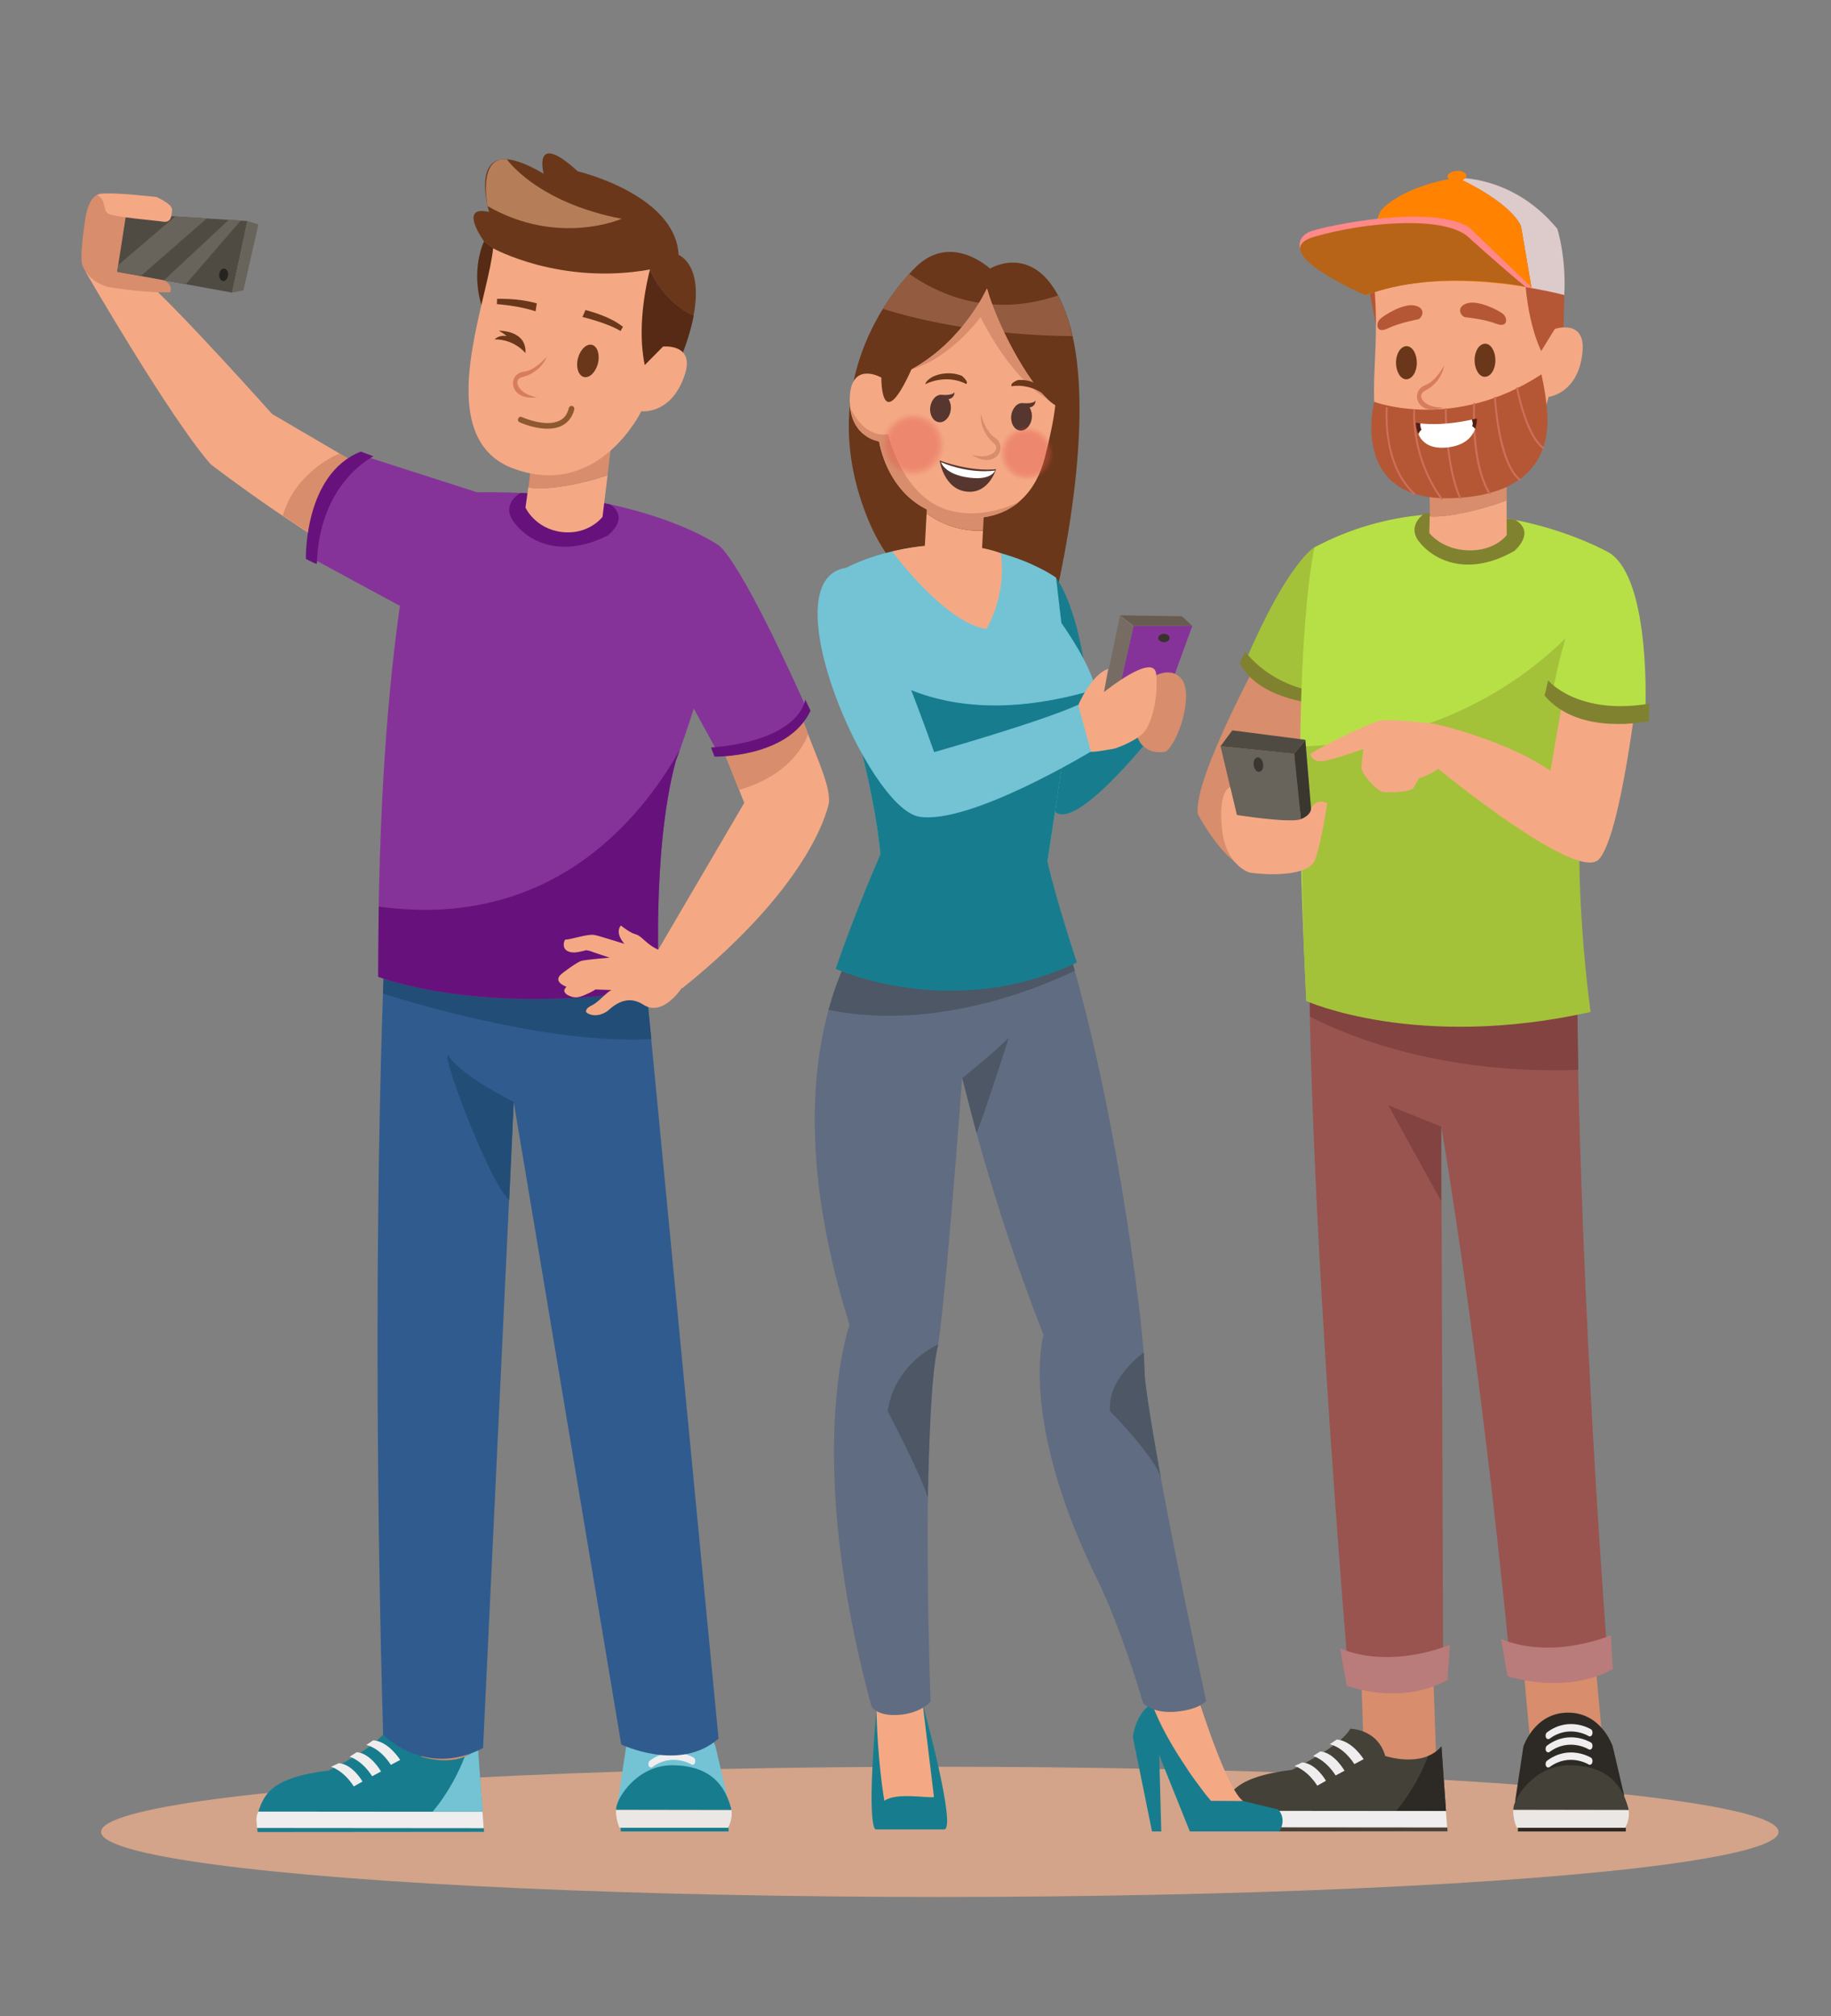 <svg xmlns="http://www.w3.org/2000/svg" xmlns:xlink="http://www.w3.org/1999/xlink" viewBox="0 0 967.3 1065.3"><rect x="0" y="0" width="967.3" height="1065.3" fill="#808080" stroke="none"/><style>.C{fill:#fff}.E{fill:#d88d6c}.F{fill:#444139}.G{fill:#2d2a25}.H{fill:#efeded}.I{fill:#eae7e4}.K{fill:#824341}.L{fill:#a4c13a}.M{fill:#808230}.N{fill:#b7e046}.O{fill:#f4a984}.P{fill:#b55735}.Q{fill:#6a371a}.R{fill:#d87c60}.T{fill:#ff8300}.W{fill:#cc705a}.X{fill:#511e14}.Y{fill:#68635b}.Z{fill:#4f4b43}.a{fill:#3a3731}.b{fill:#ba7b7b}.d{fill:#177d8e}.e{fill:#73c3d5}.f{fill:#56362e}.g{fill:#863399}.l{fill:#4d5766}.n{fill:#224d77}.p{fill:#67127c}.t{opacity:0.4}.u{opacity:0;fill:#e3574e}.v{opacity:9.090909e-02;fill:#e3574e}.w{opacity:0.182;fill:#e3574e}.x{opacity:0.273;fill:#e3574e}.y{opacity:0.364;fill:#e3574e}.z{opacity:0.455;fill:#e3574e}.AA{opacity:0.545;fill:#e3574e}.AB{opacity:0.636;fill:#e3574e}.AC{opacity:0.727;fill:#e3574e}.AD{opacity:0.818;fill:#e3574e}.AE{opacity:0.909;fill:#e3574e}.AF{fill:#e3574e}</style><pattern x="-692" y="1250.1" width="69" height="69" patternUnits="userSpaceOnUse" viewBox="2.1 -70.9 69 69" overflow="visible"><path d="M2.1-70.9h69v69h-69z" fill="#f6bb60"/><use xlink:href="#B" class="C"/><use xlink:href="#B" x="-7.7" class="C"/><use xlink:href="#B" x="-15.4" class="C"/><use xlink:href="#B" x="-23" class="C"/><use xlink:href="#B" x="-30.7" class="C"/><use xlink:href="#B" x="-38.4" class="C"/><use xlink:href="#B" x="-46" class="C"/><path class="C" d="M8.1-71.7v.2l-.2.2c-.1.1-.1.3-.1.4-.2.1 0 .2 0 .3v.2c0 .1 0 .3.1.4.1.2.3.4.4.5.2.1.4.6.6.6s.4-.1.5-.1c.2 0 .4 0 .6-.1s.1-.3.3-.5c.1-.1.3 0 .4-.1.2-.1.3-.3.4-.5v-.2c0-.1.1-.2.1-.3s-.1-.1-.1-.2v-.3c0-.2 0-.4-.1-.5-.4-.7-1.2-.9-2-.8-.2 0-.3.1-.4.2-.2.1-.1.2-.3.2-.1 0-.2.1-.2.2v.2c0 .1 0 .1 0 0m-7.7 0v.2c-.1.1-.1.1-.2.1-.1.1-.1.3-.1.4-.2.1 0 .2 0 .3v.2c0 .1 0 .3.1.4.1.2.3.4.4.5.2.2.4.6.6.7.2 0 .4-.1.5-.1.2 0 .4 0 .6-.1s.1-.3.3-.5c.1-.1.3 0 .4-.1.2-.1.3-.3.4-.5v-.2c0-.1.1-.2.1-.3s-.1-.1-.1-.2v-.3c0-.2 0-.4-.1-.5-.4-.7-1.2-.9-2-.8-.2 0-.3.1-.4.2-.2.1-.1.2-.3.2-.1 0-.2.1-.2.2v.2c0 .1 0 .1 0 0"/><use xlink:href="#B" x="7.6" class="C"/><path class="C" d="M.5-71.7v.2c-.1.1-.1.1-.2.1-.1.1-.1.3-.1.4-.2.1 0 .2 0 .3v.2c0 .1 0 .3.1.4.1.2.3.4.4.5.2.2.3.6.6.7.2 0 .4-.1.5-.1.2 0 .4 0 .6-.1s.1-.3.3-.5c.1-.1.3 0 .4-.1.2-.1.3-.3.4-.5v-.2c0-.1.1-.2.1-.3s-.1-.1-.1-.2v-.3c0-.2 0-.4-.1-.5-.4-.7-1.2-.9-2-.8-.2 0-.3.1-.4.2-.2.1-.1.2-.3.2-.1 0-.2.1-.2.2v.2c0 .1 0 .1 0 0"/><use xlink:href="#C" class="C"/><use xlink:href="#C" x="-7.6" class="C"/><use xlink:href="#C" x="-15.3" class="C"/><use xlink:href="#C" x="-22.9" class="C"/><use xlink:href="#C" x="-30.6" class="C"/><use xlink:href="#C" x="-38.3" class="C"/><use xlink:href="#C" x="-45.9" class="C"/><use xlink:href="#C" x="-53.6" class="C"/><path class="C" d="M8.2-64v.2c-.1.1-.2.1-.2.1-.1.1-.1.3-.1.4-.2.1 0 .2 0 .3v.2c0 .1 0 .3.1.4 0 .2.2.4.3.5.2.1.4.6.6.6s.4-.1.5-.1c.2 0 .4 0 .6-.1s.1-.3.3-.5c.1-.1.3 0 .4-.1.2-.1.3-.3.4-.5v-.2c0-.1.1-.2.1-.3s-.1-.1-.1-.2v-.3c0-.2 0-.4-.1-.5-.4-.7-1.2-.9-2-.8-.2 0-.3.1-.4.2-.2.1-.1.2-.3.2-.1 0-.2.1-.2.2.1.3.1.2.1.3-.1 0-.1 0 0 0M.5-64v.2c-.1.1-.1.1-.2.1-.1.1-.1.3-.1.4-.2.1 0 .2 0 .3v.2c0 .1 0 .3.1.4.1.2.3.4.4.5.2.1.4.6.6.6s.4-.1.5-.1c.2 0 .4 0 .6-.1s.1-.3.3-.5c.1 0 .3.1.4 0 .2-.1.3-.3.4-.5v-.2c0-.1.1-.2.1-.3s-.1-.1-.1-.2v-.3c0-.2 0-.4-.1-.5-.4-.7-1.2-.9-2-.8-.2 0-.3.1-.4.2-.2.1-.1.2-.3.2-.1 0-.2.1-.2.2v.2"/><use xlink:href="#C" y="7.7" class="C"/><use xlink:href="#C" x="-7.6" y="7.7" class="C"/><path class="C" d="M54.1-56.3v.2c-.1 0-.1 0-.2.1s-.1.3-.1.4c-.2.1 0 .2 0 .3v.2c0 .1 0 .3.1.4.1.2.3.4.4.5.2.1.4.6.6.6s.4-.1.5-.1c.2 0 .4 0 .6-.1s.1-.3.3-.5c.1-.1.3 0 .4-.1.2-.1.3-.3.4-.5v-.2c0-.1.1-.2.1-.3s-.1-.1-.1-.2v-.3c0-.2 0-.4-.1-.5-.4-.7-1.2-.9-2-.8-.2 0-.3.1-.4.2-.2.1-.1.2-.3.2-.1 0-.2.1-.2.2v.3"/><use xlink:href="#C" x="-22.9" y="7.7" class="C"/><use xlink:href="#C" x="-30.6" y="7.7" class="C"/><use xlink:href="#C" x="-38.3" y="7.7" class="C"/><use xlink:href="#C" x="-45.9" y="7.7" class="C"/><use xlink:href="#C" x="-53.6" y="7.7" class="C"/><use xlink:href="#D" class="C"/><use xlink:href="#C" x="-68.9" y="7.7" class="C"/><use xlink:href="#C" y="15.3" class="C"/><use xlink:href="#C" x="-7.6" y="15.3" class="C"/><use xlink:href="#C" x="-15.3" y="15.3" class="C"/><use xlink:href="#C" x="-22.9" y="15.3" class="C"/><use xlink:href="#C" x="-30.6" y="15.3" class="C"/><use xlink:href="#C" x="-38.3" y="15.3" class="C"/><use xlink:href="#C" x="-45.9" y="15.3" class="C"/><use xlink:href="#C" x="-53.6" y="15.3" class="C"/><path class="C" d="M8.2-48.7v.2c-.1.1-.2.1-.2.1-.1.1-.1.3-.1.4-.2.1 0 .2 0 .3v.2c0 .1 0 .3.1.4.1.2.3.4.4.5.1.2.3.6.5.6s.4-.1.5-.1c.2 0 .4 0 .6-.1s.1-.3.3-.5c.1-.1.3 0 .4-.1.2-.1.3-.3.4-.5v-.2c0-.1.1-.2.1-.3s-.1-.1-.1-.2v-.3c0-.2 0-.4-.1-.5-.4-.7-1.2-.9-2-.8-.2 0-.3.1-.4.2-.2.1-.1.2-.3.2-.1 0-.2.1-.2.2.1.3.1.2.1.3-.1 0-.1 0 0 0m-7.7 0v.2c-.1.1-.1.1-.2.1-.1.1-.1.3-.1.4-.2.1 0 .2 0 .3v.2c0 .1 0 .3.1.4.1.2.3.4.4.5.2.2.3.6.6.6.2 0 .4-.1.5-.1.2 0 .4 0 .6-.1s.1-.3.3-.5c.1-.1.3 0 .4-.1.2-.1.3-.3.4-.5v-.2c0-.1.1-.2.1-.3s-.1-.1-.1-.2v-.3c0-.2 0-.4-.1-.5-.4-.7-1.2-.9-2-.8-.2 0-.3.1-.4.2-.2.1-.1.2-.3.2-.1 0-.2.1-.2.2v.3"/><use xlink:href="#C" y="23" class="C"/><use xlink:href="#C" x="-7.6" y="23" class="C"/><use xlink:href="#C" x="-15.3" y="23" class="C"/><use xlink:href="#C" x="-22.9" y="23" class="C"/><use xlink:href="#C" x="-30.6" y="23" class="C"/><use xlink:href="#C" x="-38.3" y="23" class="C"/><use xlink:href="#C" x="-45.9" y="23" class="C"/><use xlink:href="#C" x="-53.6" y="23" class="C"/><use xlink:href="#D" y="15.3" class="C"/><path class="C" d="M.5-41v.2c-.1.1-.1.1-.2.1-.1.1-.1.3-.1.4-.2.1 0 .2 0 .3v.2c0 .1 0 .3.1.4.1.2.3.4.4.5.2.1.4.6.6.6s.4-.1.5-.1c.2 0 .4 0 .6-.1s.1-.3.3-.5h.4c.2-.1.3-.3.4-.5v-.2c0-.1.1-.2.1-.3s-.1-.1-.1-.2v-.3c0-.2 0-.4-.1-.5-.4-.7-1.2-.9-2-.8-.2 0-.3.1-.4.2-.2.1-.1.2-.3.2-.1 0-.2.1-.2.2v.2"/><use xlink:href="#C" y="30.6" class="C"/><use xlink:href="#C" x="-7.6" y="30.6" class="C"/><use xlink:href="#C" x="-15.3" y="30.6" class="C"/><use xlink:href="#C" x="-22.9" y="30.6" class="C"/><use xlink:href="#C" x="-30.6" y="30.6" class="C"/><use xlink:href="#C" x="-38.3" y="30.6" class="C"/><use xlink:href="#C" x="-45.9" y="30.6" class="C"/><use xlink:href="#C" x="-53.6" y="30.6" class="C"/><path class="C" d="M8.2-33.4v.2c-.1.1-.2.1-.2.1-.1.1-.1.3-.1.4-.2.1 0 .2 0 .3v.2c0 .1 0 .3.1.4.1.2.3.4.4.5.2.1.4.6.6.6s.4-.1.5-.1c.2 0 .4 0 .6-.1s.1-.3.3-.5c.1-.1.3 0 .4-.1.2-.1.3-.3.4-.5v-.2c0-.1.1-.2.1-.3s-.1-.1-.1-.2v-.3c0-.2 0-.4-.1-.5-.4-.7-1.2-.9-2-.8-.2 0-.3.1-.4.2-.2.1-.1.2-.3.2-.1 0-.2.1-.2.2v.3c-.1 0-.1 0 0 0"/><use xlink:href="#C" x="-68.9" y="30.6" class="C"/><use xlink:href="#C" y="38.3" class="C"/><use xlink:href="#C" x="-7.6" y="38.3" class="C"/><use xlink:href="#C" x="-15.3" y="38.3" class="C"/><use xlink:href="#C" x="-22.9" y="38.3" class="C"/><use xlink:href="#C" x="-30.6" y="38.3" class="C"/><use xlink:href="#C" x="-38.3" y="38.3" class="C"/><use xlink:href="#C" x="-45.9" y="38.3" class="C"/><use xlink:href="#C" x="-53.6" y="38.3" class="C"/><path class="C" d="M8.2-25.7v.2c-.1.1-.2 0-.2.1-.1.1-.1.3-.1.4-.2.1 0 .2 0 .3v.2c0 .1 0 .3.1.4 0 .1.2.3.3.5.2.1.4.6.6.6s.4-.1.5-.1c.2 0 .4 0 .6-.1s.1-.3.3-.5c.1-.1.3 0 .4-.1.2-.1.3-.3.4-.5v-.2c0-.1.1-.2.1-.3s-.1-.1-.1-.2v-.3c0-.2 0-.4-.1-.5-.4-.7-1.2-.9-2-.8-.2 0-.3.1-.4.2-.2.1-.1.2-.3.2-.1 0-.2.1-.2.2.1.2.1.2.1.3-.1 0-.1 0 0 0m-7.7 0v.2c-.1.1-.1.1-.2.1-.1.1-.1.3-.1.4-.2.1 0 .2 0 .3v.2c0 .1 0 .3.1.4.1.2.3.4.4.5.2.1.3.5.6.6.2 0 .4-.1.5-.1.2 0 .4 0 .6-.1s.1-.3.3-.5c.1-.1.3 0 .4-.1.2-.1.3-.3.4-.5v-.2c0-.1.1-.2.1-.3s-.1-.1-.1-.2v-.3c0-.2 0-.4-.1-.5-.4-.7-1.2-.9-2-.8-.2 0-.3.1-.4.2-.2.1-.1.2-.3.2-.1 0-.2.1-.2.2v.3"/><use xlink:href="#E" class="C"/><use xlink:href="#E" x="-7.6" class="C"/><use xlink:href="#E" x="-15.3" class="C"/><use xlink:href="#E" x="-22.9" class="C"/><use xlink:href="#E" x="-30.6" class="C"/><use xlink:href="#E" x="-38.3" class="C"/><use xlink:href="#E" x="-45.9" class="C"/><use xlink:href="#E" x="-53.6" class="C"/><path class="C" d="M8.2-18.1v.2c-.1.1-.2.1-.2.1-.1.1-.1.3-.1.4-.2.1 0 .2 0 .3v.2c0 .1 0 .3.1.4 0 .2.2.4.3.5.2.1.4.6.6.6s.4-.1.5-.1c.2 0 .4 0 .6-.1s.1-.3.3-.5c.1-.1.3 0 .4-.1.2-.1.3-.3.4-.5v-.2c0-.1.1-.2.1-.3s-.1-.1-.1-.2v-.3c0-.2 0-.4-.1-.5-.4-.7-1.2-.9-2-.8-.2 0-.3.1-.4.2-.2.1-.1.2-.3.2-.1 0-.2.1-.2.2.1.3.1.2.1.3-.1.1-.1 0 0 0m-7.7 0v.2c-.1.1-.1.1-.2.1-.1.1-.1.3-.1.4-.2.1 0 .2 0 .3v.2c0 .1 0 .3.1.4.1.2.3.4.4.5.2.1.4.6.6.6s.4-.1.5-.1c.2 0 .4 0 .6-.1s.1-.3.3-.5c.1 0 .3.1.4.1.2-.1.3-.3.4-.5v-.2c0-.1.1-.2.1-.3s-.1-.1-.1-.2v-.3c0-.2 0-.4-.1-.5-.4-.7-1.2-.9-2-.8-.2 0-.3.1-.4.2-.2.1-.1.2-.3.2-.1 0-.2.1-.2.2v.1c0 .1 0 0 0 0"/><use xlink:href="#C" y="53.6" class="C"/><use xlink:href="#F" class="C"/><use xlink:href="#C" x="-15.3" y="53.6" class="C"/><use xlink:href="#C" x="-22.9" y="53.6" class="C"/><use xlink:href="#F" x="-23" class="C"/><use xlink:href="#C" x="-38.3" y="53.6" class="C"/><use xlink:href="#C" x="-45.9" y="53.6" class="C"/><use xlink:href="#F" x="-46" class="C"/><path class="C" d="M8.2-10.4v.2c-.1.1-.2 0-.2.1-.1.1-.1.3-.1.3-.2.1 0 .2 0 .3v.2c0 .1 0 .3.1.4 0 .2.2.4.3.6.2.1.4.6.6.6s.4-.1.5-.1c.2 0 .4 0 .6-.1s.1-.3.3-.5c.1-.1.3 0 .4-.1.2-.1.3-.3.4-.5v-.2c0-.1.1-.2.1-.3s-.1-.1-.1-.2v-.3c0-.2 0-.4-.1-.5-.4-.7-1.2-.9-2-.8-.2 0-.3.1-.4.2-.2.1-.1.2-.3.2-.1 0-.2.1-.2.2.1.2.1.2.1.3-.1 0-.1 0 0 0m-7.7 0v.2c-.1.1-.1.1-.2.1 0 .1-.1.3-.1.3-.2.1 0 .2 0 .3v.2c0 .1 0 .3.1.4.1.2.3.4.4.5.2.2.3.6.6.7.2 0 .4-.1.5-.1.2 0 .4 0 .6-.1s.1-.3.3-.4c.1-.1.3 0 .4-.1.2-.1.3-.3.4-.5v-.2c0-.1.1-.2.1-.3s-.1-.1-.1-.2v-.3c0-.2 0-.4-.1-.5-.4-.7-1.2-.9-2-.8-.2 0-.3.1-.4.2-.2.1-.1.2-.3.2-.1 0-.2.1-.2.2v.2m68.9 7.6v.2c-.1.1-.1.1-.2.1-.1.1-.1.3-.1.4-.2.1 0 .2 0 .3v.2c0 .1 0 .3.1.4.1.2.3.4.4.5.2.2.4.6.6.7.2 0 .4-.1.5-.1.2 0 .4 0 .6-.1s.1-.3.3-.5c.1-.1.3 0 .4-.1.2-.1.3-.3.4-.5v-.2c0-.1.1-.2.1-.3s-.1-.1-.1-.2v-.3c0-.2 0-.4-.1-.5-.4-.7-1.2-.9-2-.8-.2 0-.3.1-.4.2-.2.1-.1.2-.3.2-.1 0-.2.1-.2.2v.2c0 .1 0 0 0 0"/><use xlink:href="#G" class="C"/><path class="C" d="M54.1-2.8v.2c-.1.1-.1.1-.2.1-.1.1-.1.3-.1.4-.2.1 0 .2 0 .3v.2c0 .1 0 .3.1.4.1.2.2.4.4.5s.4.6.6.6.4-.1.5-.1c.2 0 .4 0 .6-.1s.1-.3.3-.5c.1-.1.3 0 .4-.1.2.1.3-.1.4-.3v-.2c0-.1.1-.2.1-.3s-.1-.1-.1-.2v-.3c0-.2 0-.4-.1-.5-.4-.7-1.2-.9-2-.8-.2 0-.3.1-.4.2-.2.1-.1.2-.3.2-.1 0-.2.1-.2.2v.1c0 .1 0 0 0 0m-7.6 0v.2c-.1.1-.1.1-.2.1-.1.1-.1.3-.1.4-.2.1 0 .2 0 .3v.2c0 .1 0 .3.1.4.1.2.3.4.4.5.1.2.3.6.5.7.2 0 .4-.1.5-.1.2 0 .4 0 .6-.1s.1-.3.3-.5c.1-.1.3 0 .4-.1.2-.1.3-.3.4-.5v-.2c0-.1.1-.2.1-.3s-.1-.1-.1-.2v-.3c0-.2 0-.4-.1-.5-.4-.7-1.2-.9-2-.8-.2 0-.3.1-.4.2-.2.1-.1.2-.3.2-.1 0-.2.1-.2.2.1.2.1.1.1.2s0 0 0 0"/><use xlink:href="#G" x="-23" class="C"/><use xlink:href="#H" class="C"/><path class="C" d="M23.5-2.8v.2c-.1.1-.1.1-.2.1-.1.1-.1.3-.1.4-.2.1 0 .2 0 .3v.2c0 .1 0 .3.1.4.1.2.3.4.4.5.1.2.3.6.6.7.2 0 .4-.1.5-.1.2 0 .4 0 .6-.1s.1-.3.3-.5c.1-.1.3 0 .4-.1.2-.1.3-.3.4-.5v-.2c0-.1.1-.2.1-.3s-.1-.1-.1-.2v-.3c0-.2 0-.4-.1-.5-.4-.7-1.2-.9-2-.8-.2 0-.3.1-.4.2-.2.1-.1.2-.3.2-.1 0-.2.1-.2.2v.2c0 .1 0 0 0 0"/><use xlink:href="#H" x="-15.3" class="C"/><path class="C" d="M8.2-2.8v.2c-.1.1-.2.1-.2.1-.1.1-.1.3-.1.4-.2.1 0 .2 0 .3v.2c0 .1 0 .3.1.4 0 .2.2.4.3.5.2.2.4.6.6.7.2 0 .4-.1.5-.1.2 0 .4 0 .6-.1s.1-.3.3-.5c.1-.1.3 0 .4-.1.2-.1.3-.3.4-.5v-.2c0-.1.1-.2.1-.3s-.1-.1-.1-.2v-.3c0-.2 0-.4-.1-.5-.4-.7-1.2-.9-2-.8 0 .1-.2.2-.3.2-.2.1-.1.2-.3.3-.1 0-.2.1-.2.2v.1c-.1.1-.1 0 0 0m-7.7 0v.2c-.1.1-.1.1-.2.1 0 .1-.1.3-.1.4-.2.1 0 .2 0 .3v.2c0 .1 0 .3.1.4 0 .2.2.4.4.5.2.2.3.6.6.7.2 0 .4-.1.5-.1.2 0 .4 0 .6-.1s.1-.3.3-.5c.1-.1.3 0 .4-.1.2 0 .3-.2.4-.4v-.2c0-.1.1-.2.1-.3s-.1-.1-.1-.2v-.3c0-.2 0-.4-.1-.5-.4-.7-1.2-.9-2-.8-.1 0-.2.1-.4.1-.1.1-.1.2-.3.3-.1 0-.2.1-.2.2v.1c0 .1 0 0 0 0"/></pattern><ellipse cx="496.5" cy="967.9" rx="443.1" ry="34.4" fill="#d3a489"/><path class="E" d="M759 936.7l-38.1.2-2-56.7 38.1-.2z"/><path class="F" d="M764.7 967.6l-119.6.1s-.2-.5-.2-2.2l119.7.1.1 2zm-82.1-32.5s26.1-12.6 30.7-21.7c0 0 14.4 0 18.5 14.4 0 0 19.7 6.6 29.7-5l2.4 34.1-118.4-.1c3.2-8.5 5.8-17.8 37.1-21.7z"/><path class="G" d="M761.5 922.7c-2 2.4-4.4 4.1-7 5.1-2.9 7.6-8.3 18.7-16.9 29h26.3l-2.4-34.1z"/><path class="H" d="M763.9 956.9l.6 8.6-119.7-.1c-.1-3.4-.9-5.2.6-8.6l118.5.1zm-80-23.8s6.5 1.8 12 10.4l4.6-2.6s-5.1-9.1-12.5-9.7l-4.1 1.9zm9.8-5.3s6.4 1.7 11.9 10.3l4.7-2.5s-5.4-9.6-12.8-10.2l-3.8 2.4zm8.8-6.2s6.9 1.1 13 10.5l4.9-2.6s-5.9-9.7-14.2-10.4l-3.7 2.5z"/><path class="E" d="M847.6 929.9l-38.1 2.4-5.2-56.5 38-2.4z"/><path class="G" d="M858.1 948.9l-6.1-26.1s-5.8-17.9-23.6-17.9-23.6 17.9-23.6 17.9l-4.4 29.1 57.7-3z"/><use xlink:href="#I" class="H"/><use xlink:href="#I" y="-8" class="H"/><use xlink:href="#I" y="-15" class="H"/><path class="G" d="M801.9 965.7h57v2h-57z"/><path class="I" d="M860.4 956.3c.3 2 .4 5.4-1.8 9.4h-57.3s-2-4.1-1.9-9.4h61z"/><use xlink:href="#J" class="F"/><path d="M691.7 516.1s-.2 114.3 20.7 369.3c0 0 21.4 11.9 50-.4l-1-289.7s20.3 116.3 36.9 288.3c0 0 30.7 10.6 51.1-6.6 0 0-14.6-184.4-16.4-354 .1.1-86 11.4-141.3-6.9z" fill="#99544f"/><path class="K" d="M761.4 595.3l-28-11.3 28 50.7zm72.4-30l-.7-42.3s-86 11.3-141.4-7l.4 21.2c21.6 11.1 70.3 30.5 141.7 28.1z"/><path class="E" d="M670.5 338s-40.5 72.7-37.7 92.1c0 0 19 37 35.9 28.5l3.4-32.6 31.6-68.3c.1 0-10-17.3-33.2-19.7z"/><path class="L" d="M694.4 289.2s-13.8 7.3-36.4 60.1c0 0 17.4 24 50.4 20.1-.1 0-8.6-75.8-14-80.2z"/><path class="M" d="M657.9 344.3s16.4 23.8 52.5 21.9l-.1 6.6s-43.4 1.4-55.4-22.6l3-5.9z"/><path class="N" d="M694.4 289.2S680.5 348 690.2 529c0 0 45.2 6.7 137.3-13.8 0 0 2.7-53 9.1-106.1 0 0 17.8-90.9 13.8-116.9 0 0-77.3-44.8-156-3z"/><path class="M" d="M752.7 271.2s-9.8 6.1-3.1 14.9 24.6 19.7 50.4 5c0 0 11.7-9.7.4-16.5 0 0-27-4.2-47.7-3.4z"/><path class="O" d="M755.3 272.8l-.2 8.8s6.4 8.8 20.6 9.2 20.3-8.1 20.3-8.1l-.1-18.3c-16.8 6.3-33.6 9.1-40.6 8.4z"/><path class="E" d="M796 264.4l-.1-20.4-40.9-1 .4 29.8c6.9.7 23.7-2.1 40.6-8.4z"/><path class="P" d="M727 172.2l-3.3-17.1s-10.4-45.5 50.4-48.1c52.8-2.3 52.3 48.8 52.3 48.8l-.5 20.7-11.6 21.2-87.3-25.5z"/><path class="O" d="M821.4 173.8l-7.2 11.7c-1.5-3.2-2.7-6.5-3.7-9.8-5.9-19.4-5.1-40-5.1-40-44.3 19.2-80.1 8.7-80.1 8.7 5.9 48.1-7.7 72 10.4 96.6 5.4 7.3 13 12.3 23.9 13.6 47.3 5.6 58.5-44.9 58.5-44.9s15.7-1.7 17.9-23.5c1.9-18-14.6-12.4-14.6-12.4z"/><path class="P" d="M726 212.3s41.9 15.9 88.3-14.5c0 0 1.9 7.8 2.7 16 .8 8.3 6.2 47.1-49 49.4-55.9 2.4-42-50.9-42-50.9z"/><path class="Q" d="M748.5 191.7c0 4.8-2.5 8.7-5.6 8.7-3 0-5.4-4-5.4-8.8s2.5-8.7 5.6-8.7c3 0 5.4 4 5.4 8.8zm41.5-1.3c0 4.8-2.5 8.7-5.6 8.7-3 0-5.4-4-5.4-8.8s2.5-8.7 5.6-8.7c3 0 5.4 3.9 5.4 8.8z"/><path class="R" d="M762.7 215.3c-9.3 3.3-14-1.2-14.1-5.6-.1-2.8 1.6-5.2 4.3-6.2 5.6-1.9 9.9-10.3 10-10.3-.1 2-2.4 9.2-9.6 13-1.6.8-2.5 1.7-2.5 3.1 0 2.4 3.4 6.2 11.9 6z"/><path class="P" d="M749.3 168.7s-9.9 1.8-16.1 4.8-6.4-2.4-4.4-4.6c1.9-2.2 12.5-8.7 18.4-7.5 5.9 1.1 4.8 5.9 2.1 7.3zm24.6-1.1s10 .9 16.4 3.4c6.5 2.5 6.1-2.9 4-4.9s-13.2-7.6-19-5.9c-5.8 1.6-4.3 6.3-1.4 7.4z"/><path d="M822.7 120.9C799.6 92.7 769.9 94 769.9 94s26.8 11.7 33.6 25.4l5.6 32.8c10.6 1.9 17.3 3.7 17.3 3.7 1.1-20.5-3.7-35-3.7-35z" fill="#ddcaca"/><path class="T" d="M769.8 93.9c-30 4.6-40.1 17.1-40.1 17.1-5.9 9.3-8.3 45.1-8.3 45.1 28.9-11.5 66.2-7.7 87.7-3.9l-5.6-32.8c-6.9-13.8-33.7-25.5-33.7-25.5z"/><path d="M686.8 131.5s-2.1-6.6 6-9.4 62.6-14.4 83.2-2.1l33.6 32.3-3.6-.6-119.2-20.2z" fill="#f88"/><path d="M721.4 156s-53.8-23.1-27.1-30.9 69.7-11.6 82 .7c0 0 15.7 14.3 29.7 25.8 0 0-46.1-9.9-84.6 4.4z" fill="#b76418"/><path class="T" d="M774.7 92.8c.1 1.5-2.1 2.8-4.9 3-2.8.1-5-1-5.1-2.5s2.1-2.8 4.9-3c2.7-.2 5 1 5.1 2.5z"/><path class="W" d="M747.2 261.3c-.1 0-.3 0-.4-.1-17.1-15.6-14.7-45.3-14.7-45.6s.3-.5.5-.5c.3 0 .5.3.5.5 0 .3-2.4 29.5 14.3 44.8.2.2.2.5 0 .7 0 .2-.1.2-.2.2zm14.4 2.7c-.2 0-.3-.1-.4-.2-16.2-22-14.6-46.8-14.6-47 0-.3.3-.5.5-.5.3 0 .5.3.5.5s-1.6 24.7 14.4 46.4c.2.2.1.5-.1.7-.1.1-.2.1-.3.1zm9.8-.4a.55.55 0 0 1-.5-.3c-7.9-18.2-7.6-46.9-7.6-47.2a.47.47 0 1 1 1 0c0 .3-.3 28.9 7.5 46.8.1.3 0 .5-.3.7h-.1zm15.4-2.5c-.2 0-.4-.1-.4-.2-10-16.3-8.1-47.2-8.1-47.5s.3-.5.5-.5c.3 0 .5.3.5.5 0 .3-1.8 30.9 8 46.9.1.2.1.5-.2.7-.1.1-.2.1-.3.1zm16.2-7c-.1 0-.2 0-.3-.1-11.6-9.2-13.3-42.5-13.4-43.9a.47.47 0 0 1 .5-.5c.3 0 .5.2.5.4 0 .3 1.8 34.2 13 43.2.2.2.3.5.1.7-.1.2-.2.2-.4.2zm12.3-16.9c-.1 0-.2 0-.3-.1-9.2-6.6-13.8-30.8-14-31.9 0-.3.1-.5.4-.6s.5.1.6.4c0 .2 4.7 24.9 13.6 31.2.2.2.3.5.1.7-.1.2-.3.2-.4.3z"/><path class="X" d="M751 227.1c-.5-1.1-.6-2.3-.6-3.4l-2.4-.4s-.1 2.9 1.3 6c.9-1.9 1.7-2.2 1.7-2.2z"/><path class="C" d="M777.8 225.2c.5-1.3.2-2.5-.2-3.5-13.4 3-23 2.5-27.2 2-.1 1.1 0 2.3.6 3.4 0 0-.8.3-1.7 2.3 1.7 3.8 5.5 7.8 14.4 7.1 10.2-.8 14.1-5.8 15.6-9.9-.7-1.1-1.5-1.4-1.5-1.4z"/><path class="X" d="M780.2 221.1l-2.6.6c.4 1 .7 2.3.2 3.5 0 0 .8.3 1.5 1.4 1.1-3 .9-5.5.9-5.5z"/><path class="L" d="M686.8 394.4c.7 30.6.7 85.8 3.3 134.5 0 0 58.2 26.3 150.2 5.8 0 0-10.3-72.6-3.9-125.7 0 0 12.7-65 14.2-100.7-17.4 28.3-69.9 84-163.8 86.1z"/><path class="O" d="M758.2 382.5s-22.4-2.8-28.6-1.8c-6.2 1.1-31.8 13.8-37.4 17.7 0 0 .7 4.6 6.9 3.7s21.2-6.4 21.2-6.4-1.2 7.2-1 10.3c.2 3.2 8.4 12.4 11.7 12.5s10.8.6 15.6-1.9l3-5.4s6.6-1.9 10.1-5.1l14.7-10.2-16.2-13.4z"/><path class="O" d="M758.2 382.5s37 8.3 60.9 24.8l8.9-51.8 37.6 4.1s-9.2 82.8-21.1 94.6c-12 11.8-84.6-47.9-84.6-47.9l-1.7-23.8z"/><path class="N" d="M850.4 292.2s-17.2 7.5-30.5 74.8c0 0 12.7 17.1 49.3 10.1 0 0 3.4-70.3-18.8-84.9z"/><path class="M" d="M816 367.5l1.9-8s15.2 18.6 53.4 12.3l-.2 9.2s-36.9 8.3-55.1-13.5z"/><path class="Y" d="M644.8 394.3l14.1 59.5 30.9 3.6-6.1-59.1z"/><path class="Z" d="M644.8 394.3l6.2-8.4 38.6 5-5.9 7.4z"/><path class="a" d="M689.6 390.9l5 60.2-4.8 6.3-6.1-59.1z"/><path class="O" d="M660 461s-12.4-3.7-14.4-22.8c-2-19 3.1-21.9 4.3-22.3l3.5 14.7s28.3 4.5 33.9 2.2 5.3-5.5 5.3-5.5 2.5-6 8.6-2.9c0 0-3.2 21.3-6.5 30-3.4 8.6-24.4 8.2-34.7 6.6z"/><path class="a" d="M667.3 403.7c.3 2.1-.6 3.9-2 4.1s-2.7-1.4-3-3.5.6-3.9 2-4.1 2.7 1.4 3 3.5z"/><path class="b" d="M708 871l3.4 19.6s27.9 11 53.3-2.9L766 869s-30.3 13.3-58 2zm85-5l3.4 19.6s30.3 10.3 55.6-3.7l-1-17.9s-30.3 13.3-58 2z"/><path class="Q" d="M554.7 327.8s27.6-104.1 9.4-159.5c-14.1-43-41.1-26.4-41.1-26.4s-20.6-19.3-39.3-.7-52.1 67.1-25.2 133c26.8 65.9 96.2 53.6 96.2 53.6z"/><path d="M466.4 163.2c4.6-7.5 9.5-13.7 13.9-18.5 32.2 22.4 62.6 17 78.6 11.4 1.8 3.4 3.5 7.4 5.1 12.2 1 3 1.8 6.1 2.5 9.3-21.7-.2-61.4-2.4-100.1-14.4z" fill="#935c41"/><path class="d" d="M557.9 305.3s16.9 20.1 18.4 87.9l23.5-20.9 10.9 13.7s-45.4 58.3-54.7 41.1c-9.1-17-27-108.1 1.9-121.8z"/><path class="e" d="M560.7 329.1l-2.8-23.9s-8.8-6.4-23.9-11.3v.1-.1c-15.1-5-36.4-8.5-61.3-2.9-8.2 1.9-17.3 4.7-25.5 8.9l-3.3 56.4s17.7 55.4 21.2 95.1c0 0 35 21.2 88.2 3.9l9.7-63.7s15.6-10.8 16-23.9c.2-5.7-3.8-17.6-18.3-38.6z"/><path class="d" d="M573.1 365.9C506.4 384 467 363 444.9 340l-1 16.5s17.7 55.4 21.2 95.1c0 0 35 21.2 88.2 3.9l9.7-63.7s15.6-10.8 16-23.9c0-.9 0-2-.2-3.2l-5.7 1.2z"/><path class="O" d="M519.3 280.4l-1.3 24.7-30.2-1.6 1.7-32.2c12.1 8.9 24.6 9.4 29.8 9.1z"/><path class="E" d="M489.5 271.3l1.3-24.8 30.2 1.6-1.7 32.2c-5.2.4-17.7-.1-29.8-9z"/><path class="O" d="M464.8 199.1l.8.4s-.4 31.7 15.9-4.3c27.8-15.3 39.9-42.8 39.9-42.8 6.3 22.4 24.9 55.2 36.1 61.7-.7 7.1-3 17.8-5.4 27.2-4.6 18.5-16.4 30.8-35.5 32.3-46 3.7-52.2-40.4-52.2-40.4s-16.8-2.2-15.4-24.1c1.1-17.8 15.8-10 15.8-10z"/><path class="E" d="M518 167.6s-15.5 21.4-36.5 27.6c27.9-15.4 39.9-42.8 39.9-42.8 5.6 20 20.9 48 32.1 58.6-8-4.8-21.5-16.2-35.5-43.4zm-48.9 61.7s7.3 33 31.7 40.2c14.8 4.3 28.9-.2 37.6-4.3-5.7 4.8-13 7.8-21.7 8.5-46 3.7-52.2-40.4-52.2-40.4s-13.3-1.8-15.2-17.5c8.7 17.1 19.8 13.5 19.8 13.5z"/><path class="f" d="M526.2 247.9s-12 1.8-29.8-4.6c0 0 2.2 15.6 14.8 16.5 11.3.9 15-11.9 15-11.9z"/><path class="C" d="M525.7 248.6s-12.5 2.3-28.6-4.4c0 0 1.9 6.6 15.1 8.2 11.7 1.5 13.5-3.8 13.5-3.8z"/><path class="Q" d="M534.5 204.1s10.6-2.4 20.4 7c0 0 .3-1.3-1.6-3.9s-8.1-7-15.4-6.4c0-.1-4.7 1.7-3.4 3.3zm-24.1-1.2s-9.3-5.7-21.6.1c0 0 .1-1.4 2.7-3.2 2.6-1.9 9.9-4 16.7-1.2 0 .1 3.9 3.2 2.2 4.3z"/><path class="E" d="M513.3 240.3c8.3 5.3 13.9 2 15-2.1.8-2.7-.3-5.5-2.8-7-5-3.2-7.3-12.3-7.3-12.4-.4 1.9.2 9.5 6.3 14.9 1.3 1.2 2.1 2.2 1.7 3.6-.6 2.3-4.7 5.2-12.9 3z"/><use xlink:href="#K" class="f"/><use xlink:href="#K" x="-42.8" y="-4.4" class="f"/><path class="g" d="M598.8 330.7l-13.4 59h23l21.5-59z"/><path d="M598.8 331.1l-7.1-5.8-12.6 60.1 6.3 4.7z" fill="#776c63"/><path d="M591.7 325.1l32.7.5 5.5 5.1h-31.1z" fill="#685c50"/><ellipse cx="614.9" cy="337.1" rx="3" ry="2.2" fill="#3a322d"/><path class="E" d="M607.6 358.6s10-7.5 16.5 0-1 33.1-8.2 38.5c0 0-12.5 3.2-15.8-10s7.5-28.5 7.5-28.5z"/><path class="O" d="M569.7 372.4s6.7-15.9 15.7-19l-2.2 12.3s26.3-21.3 27.6-9.6c1.2 11.7-2.1 25.7-6.4 30.7s-15.4 8.7-15.4 8.7-10.6 2-12.6 1.7l-10.5-7.5 3.8-17.3z"/><path class="e" d="M447.1 300s9-7.6 46.4 97.4c0 0 55.5-15.7 76.1-25l6.7 24.7s-64.1 38.9-90.8 34.4-79.6-125.6-38.4-131.5z"/><path class="O" d="M471.4 291.4s27.2 37.3 49.7 41c0 0 11-18 7.6-40.1-.1 0-22.2-9.5-57.3-.9z"/><path class="d" d="M487.4 900.2s18.1 65.4 11.5 66.4h-36.2s-5.4 1.9.5-65.1l13.2-1.6 11 .3z"/><path class="O" d="M487.4 899.9l6 49.6c-3.2.7-19.9-2.6-26.2 2 0 0-3.8-21.4-4.2-50.3l11.2-16.3 13.2 15z"/><path class="d" d="M608.5 899.9c8.2 23.6 29.6 49.6 29.6 49.6l18.6 2.1 18.6 4.5s4.7 4.6.6 11.6h-47.3l-16.2-40.3 1.1 40.3h-4.9l-10.1-49.8c0-.1 1-11.9 10-18z"/><path class="O" d="M608.5 899.8l11.9-10.8 13.4 10.8s14.4 45.8 22.9 51.8l-17-.1s-22.9-28-31.2-51.7z"/><path d="M604.4 719.1c.2-12.1-15.7-151.7-48.3-243.3l-88.7 1.2s-68.9 62.7-18.6 223c0 0-24.7 68.2 11.6 201.5 0 0 2.5 5.4 14.3 4.6s16.9-7 16.9-7-5.2-142.8 3.4-185.2c4.1-19.8 13.3-144.3 13.3-144.3s15.5 66.2 43 135.7c0 0-13.5 44.3 28.7 129.9 7.3 14.8 16.8 40.5 23.9 64.7 0 0 5.2 5.7 17.5 4.5s15.8-5.6 15.8-5.6-33.2-152-32.8-179.7z" fill="#606c82"/><path class="l" d="M567.8 512.9c-3.6-12.9-7.5-25.4-11.7-37.2l-88.7 1.2s-18.9 17.2-29.7 56.7c56.5 11.5 111.9-11.9 130.1-20.7zm-98.9 232.7s17.6 33.3 21.3 45.8c0 0 .9-66.7 5.5-81 0-.1-22.8 9.4-26.8 35.2zm135.4-31s-19.4 13.5-17.9 31c0 0 25.1 25.5 27 35.9 0 0-8.3-45.3-8.7-55.3l-.4-11.6zm-95.9-145s19.3-15.5 24.6-21.5c0 0-14.5 45.3-17.1 50.5l-7.5-29z"/><path class="d" d="M465.1 451.5s-13.4 30.4-23.6 60.4c0 0 61.2 28.1 127.4-3.3 0 0-10.9-32.9-15.5-53.1-3.8-16.2-64.5-22.5-88.3-4z"/><path class="E" d="M246.4 939.3l-37.9-4.4 5-56.5 37.9 4.4z"/><path class="d" d="M255.7 967.9l-119.6.1s-.2-.5-.2-2.2l119.7.1.1 2zm-82.1-32.4s26.1-12.6 30.6-21.7c0 0 14.4 0 18.5 14.4 0 0 19.7 6.6 29.7-5l2.4 34.1-118.4-.1c3.3-8.6 5.9-17.9 37.2-21.7z"/><path class="e" d="M252.5 923.1c-2 2.4-4.4 4.1-7 5.1-2.9 7.6-8.3 18.7-16.9 29h26.3l-2.4-34.1z"/><path class="H" d="M254.9 957.3l.6 8.6-119.7-.1c-.1-3.4-.9-5.2.6-8.6l118.5.1zm-80-23.8s6.5 1.8 12 10.4l4.6-2.6s-5.1-9.1-12.5-9.7l-4.1 1.9zm9.8-5.3s6.4 1.7 11.9 10.3l4.7-2.5s-5.4-9.6-12.8-10.2l-3.8 2.4zm8.8-6.2s6.9 1.1 13 10.5l4.9-2.6s-5.9-9.7-14.2-10.4l-3.7 2.5z"/><path class="E" d="M373.6 929.9l-38.1 2.4-5.2-56.5 38-2.4z"/><path class="e" d="M384.1 948.9l-6.1-26.1s-5.8-17.9-23.6-17.9-23.6 17.9-23.6 17.9l-4.4 29.1 57.7-3z"/><use xlink:href="#I" x="-474" class="H"/><use xlink:href="#I" x="-474" y="-8" class="H"/><use xlink:href="#I" x="-474" y="-15" class="H"/><path class="d" d="M327.9 965.7h57v2h-57z"/><path class="I" d="M386.4 956.3c.3 2 .4 5.4-1.8 9.4h-57.3s-2-4.1-1.9-9.4h61z"/><use xlink:href="#J" x="-474" class="d"/><path d="M203.4 498.2s-8.2 162.8-1 418.3c0 0 22 23.2 52.8 7.1l16.2-341.3 56.8 339.4s31 15 51.4-3.1l-39.7-412.5c-.1 0-81.1 11.3-136.5-7.9z" fill="#305b8e"/><path class="n" d="M344.1 549l-4.3-42.8s-81 11.3-136.4-8l-1.1 26.8c23.7 7.4 90.9 26.8 141.8 24zm-72.7 33.2s-26.1-12.7-33.8-23.5 19.4 63.8 31.4 75.5l2.4-52z"/><path class="O" d="M45.2 143.6s44.6 77.2 66.1 101.7c0 0 55.6 43 99.9 63.6 0 0 21.2-7.8 21.3-38.1l-88.8-52.1S93.2 162 74.4 146l-29.2-2.4z"/><path class="E" d="M179.4 239.6s-23.2 9-30 32.9l23.2 15 26.4-36.4-19.6-11.5zM71.8 144.7l-1.4-.6.2-.9s7.1-25.9 9.5-29.7l-28.6-10.6s-4.6 1.3-6.3 11.9c-.7 4.4-2.8 18.9-2 24s7.2 11.6 14.9 13c20.6 3.3 31.8 2.6 31.8 2.6 3.2-8.6-18.1-9.7-18.1-9.7z"/><path class="Z" d="M66.7 112.7l-4.8 30.9 60.7 11 8.1-37.8z"/><path class="Y" d="M130.7 116.8l5.8 1.8-7.9 34.8-6 1.2z"/><path d="M120.5 145.4c-.2 1.8-1.3 3.2-2.6 3.1s-2.2-1.7-2.1-3.5c.2-1.8 1.3-3.2 2.6-3.1s2.3 1.7 2.1 3.5z" fill="#262421"/><path class="Y" d="M62.5 140l30-25.6 16.8 1-34.9 30.4-12.5-2.2zm24.1 8.1l34.3-32 6.3.4-29 33.6z"/><path class="O" d="M82.7 104.1s8.4 3.7 8.2 6.7-.3 7.1-4.9 6.3c-4.6-.7-24.7-2.3-28.4-4-3.7-1.8-1.2-7.3-6.1-10-.1 0-1.6-2.6 31.2 1z"/><path class="g" d="M215.1 322.2l-51.7-28s-.5-42.9 27-53.9l69.7 22.4c-.1 0-11.9 2.9-45 59.5z"/><path class="g" d="M222.8 261.7s-23.4 73.2-23 254.4c0 0 55.5 21.8 148.5 6 0 0-4.3-71.6 8.7-120 0 0 33.6-88 21.7-114.6 0 .1-50.9-35.4-155.9-25.8z"/><path class="p" d="M200.1 479l-.3 37.1s55.5 21.8 148.5 6c0 0-4.3-71.6 8.7-120l2.2-6c-22.3 39.5-70.2 95.1-159.1 82.9zm74.8-218.5s-10.1 5.5-3.9 14.7 23.4 21 50 7.8c0 0 12.2-9 1.3-16.5 0 0-26.8-5.7-47.4-6z"/><path class="O" d="M279.1 257.5l-1.5 10.7s5.1 11.2 19.2 12.9c14.2 1.7 21.5-8 21.5-8l2.7-22c-17.9 6.1-35 7.9-41.9 6.4z"/><path class="E" d="M321 251l2.9-24.6-40.7-4.8-4 36c6.8 1.4 23.9-.4 41.8-6.6z"/><path d="M343.4 142.4s-42.4 10.9-51.5 8.1-36.2-23-36.2-23c-7.3 17.2-1.3 33.8-1.3 33.8l81.6 32.8 18.3 7.4c6.8-14.4 10.5-25.8 12.2-34.8-16.7-7.4-23.1-24.3-23.1-24.3z" fill="#562a14"/><path class="Q" d="M358.5 134.7c-1.6-32-53.3-44.2-53.3-44.2-24.1-22-18 1.3-18 1.3-42.6-25.3-28.8 20.2-28.8 20.2-16.8-3.9-2.7 15.5-2.7 15.5s27.1 20.1 36.2 23c9.1 2.8 51.5-8.1 51.5-8.1s6.4 17 23 24.3c5.2-27.2-7.9-32-7.9-32z"/><path class="O" d="M350.3 183.1l-9.7 9.8c-.7-3.4-1.1-6.9-1.4-10.4-1.4-20.2 4.2-40.1 4.2-40.1-47.5 8.5-82.9-11.2-82.9-11.2-2.2 22.3-21 69.8-9 97.8 3.6 8.4 9.8 15 20.1 18.7 44.8 16.2 67.2-30.4 67.2-30.4s15.7 2 22.8-18.8c6-17.2-11.3-15.4-11.3-15.4z"/><path class="Q" d="M315.9 192c-1.2 4.7-4.5 7.9-7.4 7.2s-4.4-5.1-3.2-9.8 4.5-7.9 7.4-7.2 4.3 5.1 3.2 9.8z"/><path class="R" d="M283.6 210c-9.8 1.1-13.3-4.4-12.5-8.6.5-2.8 2.7-4.7 5.6-5 5.9-.6 12-7.7 12.1-7.8-.5 1.9-4.4 8.4-12.3 10.5-1.7.4-2.9 1.1-3.1 2.4-.5 2.3 1.9 6.7 10.2 8.5z"/><path class="Q" d="M262.5 160.7l.1-2.8c.6.1 10.3-.6 21 2.4l-.7 4.2c-8.7-3-20.3-3.8-20.4-3.8zm65.3 14.2c-6.7-4.2-20-7.4-20.1-7.4l1.6-3.7c.5.2 12.6 3 19.8 8.9l-1.3 2.2z"/><path d="M267.8 84.2s15.6 22.7 60.6 31.4c0 0-33.4 14.8-70.8-6.7 0 0-5.4-26.3 10.2-24.7z" fill="#b57e59"/><path d="M288.1 226.5c-6.8-.3-13.2-3.2-13.6-3.4-.8-.3-1.1-1.2-.7-2 .3-.8 1.2-1.1 2-.7.1.1 12.3 5.5 19.7 1.9 2.6-1.2 4.2-3.4 5-6.7.2-.8 1-1.3 1.8-1.1s1.3 1 1.1 1.8c-1 4.1-3.3 7-6.7 8.7-2.6 1.3-5.6 1.6-8.6 1.5z" fill="#8e5931"/><path class="Q" d="M277.6 186.6s-5.6-7.3-16.3-7.3c0 0 2.3-2.5 6.3-1.7 0 0-.6-.9-4.1-2.9.1.1 14.8-.4 14.1 11.9z"/><path class="p" d="M167.4 297.8c0 .7-5.8-2.5-5.8-2.5s-1.2-44.7 29-56.7l6.7 2.5c-.1.1-28.6 13.7-29.9 56.7z"/><path class="O" d="M363.3 508.3l-9-8.4-6.5 1.9c-6.3-2.7-8.7-7.3-11.9-8.1S328 489 328 489c-3.4 4.2 1.9 9.7 1.9 9.7-.4-.1-.9-.3-1.3-.4-1.1-.3-2.2-.7-3.3-1-1.4-.4-2.8-.9-4.2-1.3l-4-1.2c-1-.3-2.1-.6-3.2-.8s-2.2 0-3.4.1c-1.4.1-8.9 2-10.2 2.2-.6.1-1.8.2-1.8.2-.7 1.3-.9 2.8-.4 4.2 1 2.4 4.3 2.7 6 2.5 1.3-.1 3-.5 4.3-.8 1.1-.3.8-.5 2.6-.1 1.1.2 2 .7 3 1l6.6 2.2c.5.2 1 .3 1.5.5 0 0-11.1.9-14.6 1.6-2.6.5-10.5 6.7-10.5 6.7-5.7 4.4 2.3 7.1 2.3 7.1-.5.4-1.1 1.2-1.2 1.9 0 .6.3 1.1.6 1.5.6.7 1.3 1 2.1 1.4 1.4.6 2.9.9 4.4.7.4-.1.9-.2 1.3-.3s.8-.3 1.2-.4l1.5-.6c1.6-.7 3.1-1.4 4.6-2.3.2-.1.6-.5.8-.5l8.5.3c-3 1.3-6.5 6.2-10.6 8.2-.6.3-1.2.6-1.8 1.1-.5.4-1.1 1.1-1.1 1.9 0 .7.7 1 1.2 1.3 1.6.8 3.3 1 5.1.7.9-.1 1.8-.4 2.7-.8.6-.3 1.3-.6 1.9-1 .3-.2.5-.3.8-.6 5.7-5.2 11.7-7.5 18.7-3 10.1 6.5 19.9-8.5 19.9-8.5l3.4-14.1z"/><path class="O" d="M421.7 373.4c-17.4 7.4-33.9 15.5-40.4 20.9l11.9 29.9-45.4 77.5c0 14.4 12.6 20.5 12.6 20.5 71.1-57.1 77.5-98.1 77.5-98.1 1-10.6-9.6-29.8-16.2-50.7z"/><path class="E" d="M426.9 388c-1.8-4.7-3.6-9.6-5.2-14.5-17.4 7.4-33.9 15.5-40.4 20.9l9.1 23c24.9-7.3 33.6-21.8 36.5-29.4z"/><path class="g" d="M378.7 287.6s8.6 0 47.9 87.7c0 0-4.1 20.3-47 23l-18.5-33.8s-19-48.1 17.6-76.9z"/><path class="p" d="M377.5 399.8s39 .8 50.7-24.3l-2.8-5.9s-1.9 21.4-49.8 25.4l1.9 4.8z"/><g class="t"><path class="u" d="M500 236.6c-.9 9.7-9.5 16.8-19.2 15.9s-16.8-9.5-15.9-19.2 9.5-16.8 19.2-15.9 16.8 9.5 15.9 19.2z"/><path class="v" d="M499.2 236.5c-.9 9.3-9.1 16.1-18.4 15.2s-16.1-9.1-15.2-18.4 9.1-16.1 18.4-15.2 16.1 9.1 15.2 18.4z"/><path class="w" d="M498.5 236.4c-.8 8.9-8.7 15.3-17.6 14.5s-15.3-8.7-14.5-17.6 8.7-15.3 17.6-14.5c8.8.9 15.3 8.8 14.5 17.6z"/><path class="x" d="M497.7 236.4c-.8 8.4-8.3 14.6-16.7 13.8s-14.6-8.3-13.8-16.7 8.3-14.6 16.7-13.8c8.5.7 14.6 8.2 13.8 16.7z"/><path class="y" d="M497 236.3c-.8 8-7.9 13.9-15.9 13.1s-13.9-7.9-13.1-15.9 7.9-13.9 15.9-13.1c8 .7 13.8 7.9 13.1 15.9z"/><path class="z" d="M496.2 236.2c-.7 7.6-7.5 13.2-15.1 12.4-7.6-.7-13.2-7.5-12.4-15.1.7-7.6 7.5-13.2 15.1-12.4 7.6.7 13.1 7.5 12.4 15.1z"/><path class="AA" d="M495.5 236.1c-.7 7.2-7.1 12.5-14.3 11.8s-12.5-7.1-11.8-14.3 7.1-12.5 14.3-11.8c7.2.8 12.5 7.1 11.8 14.3z"/><path class="AB" d="M494.7 236.1c-.6 6.8-6.7 11.7-13.4 11.1-6.8-.6-11.7-6.7-11.1-13.4.6-6.8 6.7-11.7 13.4-11.1 6.8.6 11.8 6.6 11.1 13.4z"/><path class="AC" d="M494 236c-.6 6.4-6.2 11-12.6 10.4-6.3-.6-11-6.3-10.4-12.6.6-6.4 6.3-11 12.6-10.4s11 6.2 10.4 12.6z"/><path class="AD" d="M493.2 235.9c-.6 5.9-5.8 10.3-11.8 9.7-5.9-.6-10.3-5.8-9.7-11.8.6-5.9 5.8-10.3 11.8-9.7 5.9.6 10.3 5.9 9.7 11.8z"/><path class="AE" d="M492.4 235.8c-.5 5.5-5.4 9.6-10.9 9-5.5-.5-9.6-5.4-9-10.9.5-5.5 5.4-9.6 10.9-9 5.5.5 9.6 5.4 9 10.9z"/><path class="AF" d="M491.7 235.8a9.22 9.22 0 0 1-18.4-1.8 9.22 9.22 0 0 1 10.1-8.3c5 .4 8.8 5 8.3 10.1z"/><path class="u" d="M557.4 241c-.8 8.2-8.1 14.3-16.4 13.5-8.2-.8-14.3-8.1-13.5-16.4s8.1-14.3 16.4-13.5c8.2.8 14.3 8.2 13.5 16.4z"/><path class="v" d="M556.7 241c-.8 7.9-7.8 13.7-15.7 12.9s-13.7-7.8-12.9-15.7 7.8-13.7 15.7-12.9 13.7 7.8 12.9 15.7z"/><path class="w" d="M556.1 240.9c-.7 7.5-7.4 13.1-15 12.3-7.5-.7-13.1-7.4-12.3-15 .7-7.5 7.4-13.1 15-12.3 7.5.8 13 7.5 12.3 15z"/><path class="x" d="M555.5 240.8c-.7 7.2-7.1 12.4-14.3 11.8-7.2-.7-12.4-7.1-11.8-14.3.7-7.2 7.1-12.4 14.3-11.8 7.2.8 12.4 7.2 11.8 14.3z"/><path class="y" d="M554.8 240.8c-.7 6.8-6.7 11.8-13.5 11.2-6.8-.7-11.8-6.7-11.2-13.5.7-6.8 6.7-11.8 13.5-11.2 6.9.6 11.9 6.6 11.2 13.5z"/><path class="z" d="M554.2 240.7c-.6 6.5-6.4 11.2-12.8 10.6-6.5-.6-11.2-6.4-10.6-12.8.6-6.5 6.4-11.2 12.8-10.6s11.2 6.3 10.6 12.8z"/><path class="AA" d="M553.5 240.7c-.6 6.1-6 10.6-12.1 10s-10.6-6-10-12.1 6-10.6 12.1-10c6.1.5 10.6 5.9 10 12.1z"/><path class="AB" d="M552.9 240.6c-.6 5.8-5.7 10-11.4 9.4-5.8-.6-10-5.7-9.4-11.4.6-5.8 5.7-10 11.4-9.4 5.7.5 9.9 5.6 9.4 11.4z"/><path class="AC" d="M552.2 240.5a9.86 9.86 0 0 1-10.7 8.9 9.86 9.86 0 0 1-8.9-10.7 9.86 9.86 0 0 1 10.7-8.9c5.5.5 9.5 5.3 8.9 10.7z"/><path class="AD" d="M551.6 240.5c-.5 5.1-5 8.8-10 8.3-5.1-.5-8.8-5-8.3-10 .5-5.1 5-8.8 10-8.3 5.1.4 8.8 4.9 8.3 10z"/><path class="AE" d="M550.9 240.4c-.5 4.7-4.6 8.1-9.3 7.7-4.7-.5-8.1-4.6-7.7-9.3s4.6-8.1 9.3-7.7a8.4 8.4 0 0 1 7.7 9.3z"/><path class="AF" d="M550.3 240.3c-.4 4.3-4.3 7.5-8.6 7.1s-7.5-4.3-7.1-8.6 4.3-7.5 8.6-7.1 7.5 4.3 7.1 8.6z"/></g><defs ><path id="B" d="M61.8-71.7v.2c-.1.1-.1.1-.2.1-.1.1-.1.3-.1.4-.2.1 0 .2 0 .3v.2c0 .1 0 .3.1.4.1.2.3.4.4.5.2.1.4.6.6.6s.4-.1.5-.1c.2 0 .4 0 .6-.1s.1-.3.3-.5c.1-.1.3 0 .4-.1.2-.1.3-.3.4-.5v-.2c0-.1.1-.2.1-.3s-.1-.1-.1-.2v-.3c0-.2 0-.4-.1-.5-.4-.7-1.2-.9-2-.8-.2 0-.3.1-.4.2-.2.1-.1.2-.3.2-.1 0-.2.1-.2.2v.3c0 .1 0 .1 0 0"/><path id="C" d="M69.4-64v.2c-.1.1-.1.1-.2.1-.1.1-.1.3-.1.4-.2.1 0 .2 0 .3v.2c0 .1 0 .3.1.4.1.2.3.4.4.5.2.1.4.6.6.6s.4-.1.5-.1c.2 0 .4 0 .6-.1s.1-.3.3-.5c.1-.1.3 0 .4-.1.2-.1.3-.3.4-.5v-.2c0-.1.1-.2.1-.3s-.1-.1-.1-.2v-.3c0-.2 0-.4-.1-.5-.4-.7-1.2-.9-2-.8-.2 0-.3.1-.4.2-.2.1-.1.2-.3.2-.1 0-.2.1-.2.2v.3"/><path id="D" d="M8.2-56.3v.2c-.1 0-.2 0-.2.1-.1.1-.1.3-.1.4-.2.1 0 .2 0 .3v.2c0 .1 0 .3.1.4.1.2.3.4.4.5.2.1.4.6.6.6s.4-.1.5-.1c.2 0 .4 0 .6-.1s.1-.3.3-.5c.1-.1.3 0 .4-.1.2-.1.3-.3.4-.5v-.2c0-.1.1-.2.1-.3s-.1-.1-.1-.2v-.3c0-.2 0-.4-.1-.5-.4-.7-1.2-.9-2-.8-.2 0-.3.1-.4.2-.2.1-.1.2-.3.2-.1 0-.2.1-.2.2v.3c-.1 0-.1 0 0 0"/><path id="E" d="M69.4-18.1v.2c-.1.1-.1.1-.2.1-.1.1-.1.3-.1.4-.2.1 0 .2 0 .3v.2c0 .1 0 .3.1.4.1.2.3.4.4.5.2.1.4.6.6.6s.4-.1.5-.1c.2 0 .4 0 .6-.1s.1-.3.3-.5c.1-.1.3 0 .4-.1.2-.1.3-.3.4-.5v-.2c0-.1.1-.2.1-.3s-.1-.1-.1-.2v-.3c0-.2 0-.4-.1-.5-.4-.7-1.2-.9-2-.8-.2 0-.3.1-.4.2-.2.1-.1.2-.3.2-.1 0-.2.1-.2.2v.3c0 .1 0 0 0 0"/><path id="F" d="M61.8-10.4v.2c-.1.1-.1.1-.2.1-.1.1-.1.3-.1.4-.2.1 0 .2 0 .3v.2c0 .1 0 .3.1.4.1.2.3.4.4.5.2.1.4.6.6.6s.4-.1.5-.1c.2 0 .4 0 .6-.1s.1-.3.3-.4c.1-.1.3 0 .4-.1.2-.1.3-.3.4-.5v-.2c0-.1.1-.2.1-.3s-.1-.1-.1-.2v-.3c0-.2 0-.4-.1-.5-.4-.7-1.2-.9-2-.8-.2 0-.3.1-.4.2-.2.1-.1.2-.3.2-.1 0-.2.1-.2.2v.2"/><path id="G" d="M61.8-2.8v.2c-.1.1-.1.1-.2.1-.1.1-.1.3-.1.4-.2.1 0 .2 0 .3v.2c0 .1 0 .3.1.4 0 .2.2.4.4.5s.4.6.6.6.4-.1.5-.1c.2 0 .4 0 .6-.1s.1-.3.3-.5c.1-.1.3 0 .4-.1.2-.1.3-.3.4-.5v-.2c0-.1.1-.2.1-.3s-.1-.1-.1-.2v-.3c0-.2 0-.4-.1-.5-.4-.7-1.2-.9-2-.8-.2 0-.3.1-.4.2-.2.1-.1.2-.3.2-.1 0-.2.1-.2.2v.3c0 .1 0 0 0 0"/><path id="H" d="M31.1-2.8v.2c-.1.1-.1.1-.2.1-.1.1-.1.3-.1.4-.2.1 0 .2 0 .3v.2c0 .1 0 .3.1.4.1.2.2.4.4.5s.4.6.6.6.4-.1.5-.1c.2 0 .4 0 .6-.1s.1-.3.3-.5c.1-.1.3 0 .4-.1.2-.1.3-.3.4-.5v-.2c0-.1.1-.2.1-.3s-.1-.1-.1-.2v-.3c0-.2 0-.4-.1-.5-.4-.7-1.2-.9-2-.8-.2 0-.3.1-.4.2-.2.1-.1.2-.3.2-.1 0-.2.1-.2.2v.3c0 .1 0 0 0 0"/><path id="I" d="M817.9 933.9c.2 0 .5-.1.7-.2 10.3-7.7 20.6-1.5 20.7-1.4.7.4 1.6 0 1.9-1s0-2.2-.7-2.6c-.5-.3-11.7-7-23.2 1.6-.7.5-1 1.7-.6 2.7.2.5.7.9 1.2.9z"/><path id="J" d="M799.5 955.6c.3-5.7 11.2-22.9 29.5-22.9 23.4 0 28.8 14.5 31 21.9 0 0 .2.6.4 1.7l-60.9-.1v-.6z"/><path id="K" d="M540.4 213s5.6.6 6.6-1.4c0 0 .4 3-3.1 3.7.9 1.4 1.4 3.4 1.2 5.5-.4 4-3.2 7-6.2 6.7s-5.1-3.8-4.7-7.8c.5-4 3.2-7 6.2-6.7z"/></defs></svg>